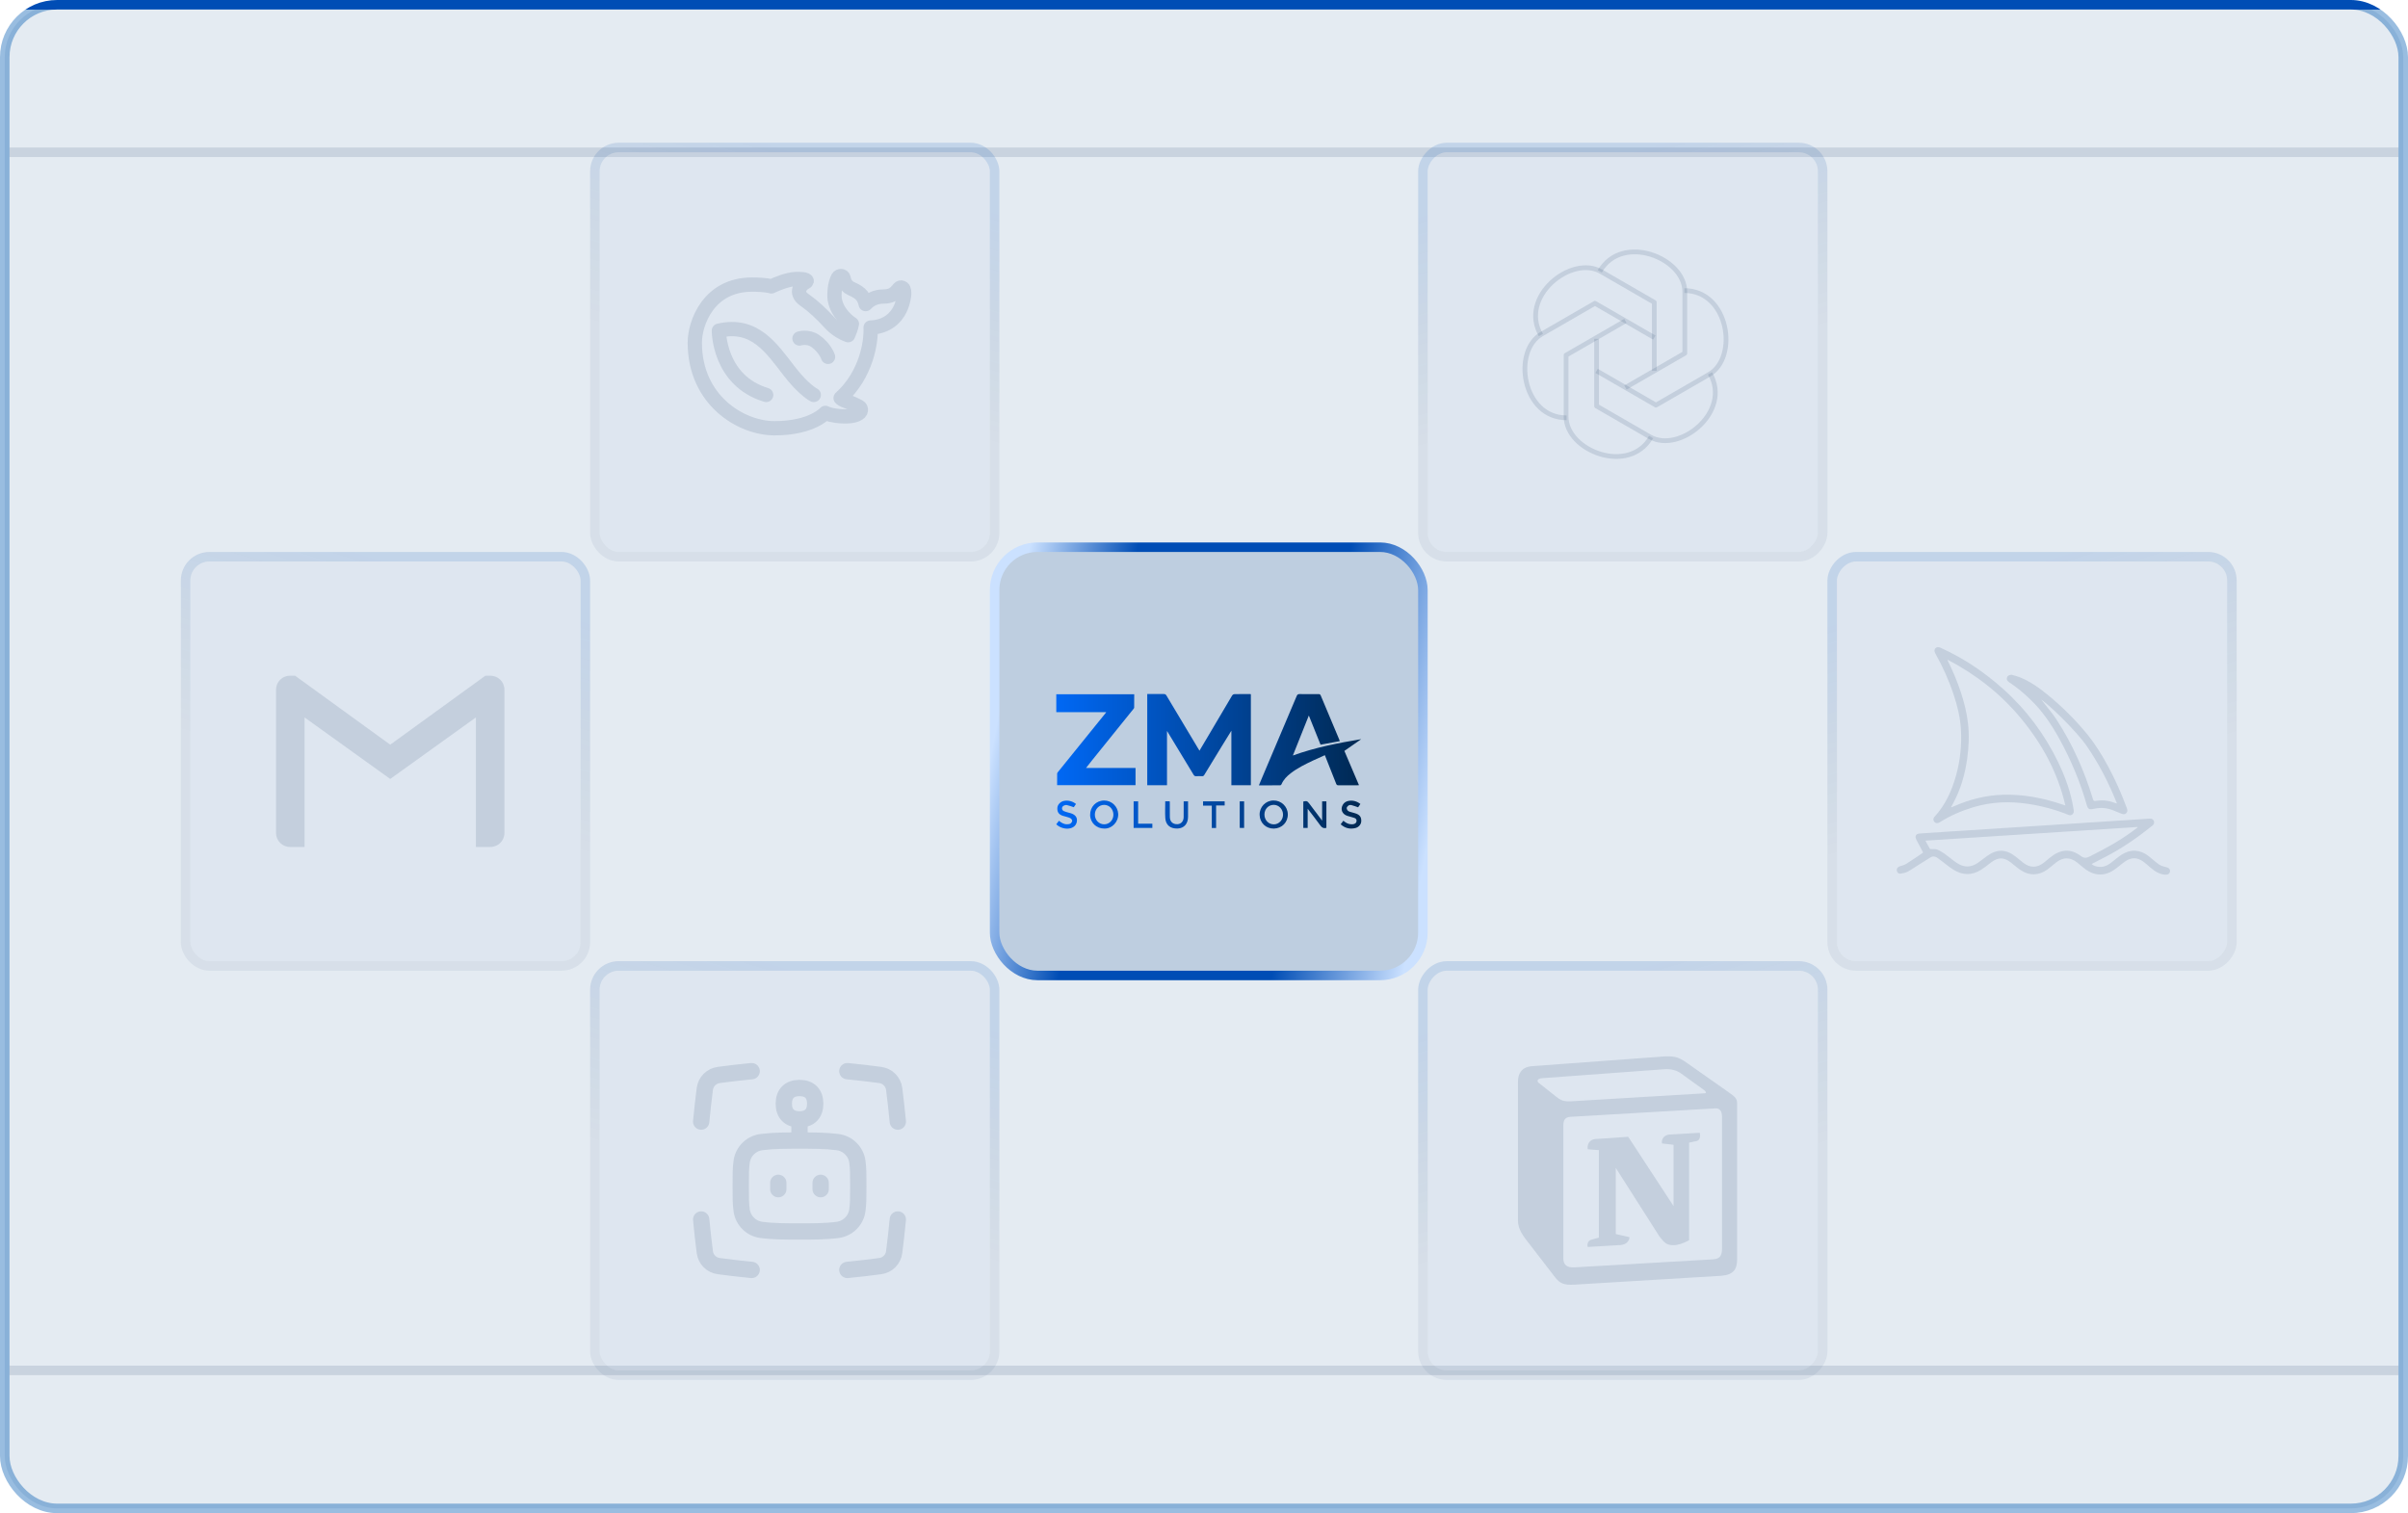 <svg width="253" height="159" viewBox="0 0 253 159" fill="none" xmlns="http://www.w3.org/2000/svg">
<rect x="0.5" y="0.5" width="252" height="158" rx="5.5" fill="#A6BAD3" fill-opacity="0.3"/>
<rect x="0.5" y="0.5" width="252" height="158" rx="5.5" stroke="url(#paint0_linear_404_236)"/>
<rect x="104.5" y="57.5" width="45" height="45" rx="4.5" fill="#A6BAD3" fill-opacity="0.6"/>
<rect x="104.5" y="57.5" width="45" height="45" rx="4.5" stroke="url(#paint1_linear_404_236)"/>
<path d="M131.424 72.948C131.424 76.136 131.424 79.318 131.424 82.513C130.739 82.513 130.064 82.513 129.376 82.513C129.376 80.611 129.376 78.711 129.376 76.782C129.035 77.335 128.705 77.865 128.379 78.398C127.762 79.405 127.147 80.412 126.534 81.421C126.474 81.52 126.415 81.571 126.29 81.563C126.09 81.55 125.888 81.547 125.689 81.564C125.541 81.576 125.468 81.515 125.396 81.396C124.49 79.895 123.58 78.396 122.67 76.897C122.654 76.87 122.634 76.845 122.612 76.812C122.612 78.713 122.612 80.603 122.612 82.51C121.933 82.51 121.241 82.51 120.537 82.51C120.537 79.32 120.537 76.137 120.537 72.927C120.71 72.927 120.88 72.926 121.05 72.927C121.458 72.928 121.866 72.936 122.273 72.928C122.408 72.925 122.482 72.966 122.552 73.083C123.63 74.892 124.713 76.698 125.796 78.504C125.866 78.622 125.938 78.74 126.024 78.882C126.301 78.415 126.569 77.967 126.834 77.517C127.704 76.042 128.572 74.566 129.448 73.095C129.491 73.022 129.598 72.944 129.678 72.942C130.23 72.927 130.784 72.932 131.336 72.932C131.363 72.932 131.389 72.942 131.424 72.948Z" fill="url(#paint2_linear_404_236)"/>
<path d="M132.266 82.525C132.455 82.075 132.635 81.644 132.817 81.213C133.958 78.521 135.101 75.83 136.238 73.136C136.301 72.987 136.372 72.931 136.539 72.933C137.202 72.945 137.866 72.94 138.529 72.936C138.644 72.935 138.713 72.958 138.763 73.078C139.414 74.637 140.071 76.193 140.725 77.751C140.741 77.788 140.748 77.829 140.763 77.88C140.091 78.004 139.429 78.125 138.745 78.251C138.338 77.236 137.934 76.23 137.514 75.185C136.95 76.6 136.401 77.976 135.837 79.389C138.189 78.535 140.592 78.075 143.019 77.671C142.433 78.08 141.846 78.489 141.249 78.906C141.76 80.104 142.267 81.294 142.782 82.504C142.718 82.509 142.666 82.517 142.615 82.517C141.951 82.517 141.288 82.514 140.625 82.519C140.498 82.52 140.435 82.483 140.386 82.357C139.998 81.362 139.601 80.37 139.198 79.354C138.779 79.543 138.362 79.722 137.953 79.917C137.137 80.306 136.322 80.701 135.603 81.259C135.201 81.572 134.847 81.925 134.645 82.408C134.624 82.458 134.553 82.52 134.504 82.52C133.766 82.527 133.029 82.525 132.266 82.525Z" fill="url(#paint3_linear_404_236)"/>
<path d="M114.104 80.699C115.874 80.699 117.585 80.699 119.306 80.699C119.306 81.301 119.306 81.885 119.306 82.502C116.564 82.502 113.826 82.502 111.067 82.502C111.067 82.104 111.064 81.691 111.071 81.279C111.072 81.226 111.119 81.168 111.156 81.121C112.47 79.494 113.785 77.867 115.1 76.241C115.443 75.817 115.788 75.393 116.131 74.969C116.16 74.934 116.184 74.895 116.229 74.832C114.465 74.832 112.73 74.832 110.98 74.832C110.98 74.196 110.98 73.577 110.98 72.952C113.697 72.952 116.414 72.952 119.168 72.952C119.168 73.432 119.172 73.892 119.163 74.352C119.163 74.411 119.106 74.475 119.064 74.527C117.644 76.29 116.222 78.052 114.801 79.815C114.578 80.093 114.36 80.374 114.104 80.699Z" fill="url(#paint4_linear_404_236)"/>
<path d="M133.841 87.067C133.011 87.083 132.364 86.463 132.343 85.63C132.322 84.802 132.968 84.126 133.792 84.114C134.613 84.102 135.288 84.742 135.305 85.55C135.324 86.399 134.695 87.049 133.841 87.067ZM132.85 85.582C132.848 86.176 133.278 86.626 133.846 86.623C134.373 86.62 134.803 86.161 134.803 85.603C134.803 85.037 134.367 84.574 133.832 84.572C133.278 84.571 132.853 85.008 132.85 85.582Z" fill="url(#paint5_linear_404_236)"/>
<path d="M116.016 87.064C115.195 87.07 114.541 86.438 114.536 85.632C114.53 84.776 115.16 84.126 116.003 84.117C116.799 84.109 117.449 84.749 117.485 85.513C117.526 86.376 116.817 87.099 116.016 87.064ZM116.981 85.609C116.982 85.023 116.552 84.571 115.998 84.575C115.466 84.579 115.038 85.028 115.032 85.589C115.027 86.158 115.453 86.611 116.001 86.618C116.549 86.625 116.981 86.181 116.981 85.609Z" fill="url(#paint6_linear_404_236)"/>
<path d="M139.359 86.993C139.07 87.068 138.89 86.975 138.722 86.738C138.307 86.154 137.858 85.593 137.392 84.984C137.392 85.68 137.392 86.335 137.392 87.001C137.225 87.001 137.085 87.001 136.933 87.001C136.933 86.07 136.933 85.147 136.933 84.223C137.282 84.138 137.358 84.166 137.571 84.45C138.005 85.029 138.441 85.607 138.911 86.232C138.911 85.526 138.911 84.871 138.911 84.205C139.073 84.205 139.209 84.205 139.359 84.205C139.359 85.132 139.359 86.06 139.359 86.993Z" fill="url(#paint7_linear_404_236)"/>
<path d="M110.976 86.616C111.067 86.497 111.158 86.378 111.258 86.247C111.513 86.446 111.771 86.62 112.099 86.612C112.221 86.61 112.36 86.604 112.458 86.544C112.55 86.487 112.644 86.36 112.651 86.258C112.657 86.169 112.564 86.035 112.477 85.986C112.332 85.902 112.158 85.866 111.994 85.814C111.889 85.781 111.78 85.762 111.675 85.728C111.236 85.586 111.063 85.329 111.094 84.875C111.116 84.543 111.429 84.223 111.796 84.156C112.241 84.075 112.677 84.185 113.052 84.479C112.969 84.602 112.885 84.727 112.82 84.822C112.563 84.739 112.329 84.647 112.085 84.595C111.983 84.573 111.848 84.611 111.752 84.665C111.515 84.797 111.524 85.111 111.768 85.228C111.921 85.302 112.093 85.337 112.258 85.387C112.343 85.413 112.431 85.43 112.516 85.458C112.956 85.604 113.167 85.859 113.151 86.219C113.134 86.638 112.872 86.939 112.435 87.04C111.947 87.153 111.354 86.982 110.976 86.616Z" fill="url(#paint8_linear_404_236)"/>
<path d="M142.931 84.482C142.838 84.619 142.753 84.742 142.692 84.831C142.437 84.745 142.21 84.655 141.975 84.596C141.884 84.573 141.757 84.593 141.68 84.645C141.593 84.702 141.496 84.815 141.493 84.907C141.489 85.009 141.561 85.147 141.644 85.212C141.747 85.291 141.895 85.316 142.026 85.357C142.176 85.405 142.333 85.435 142.481 85.491C142.884 85.644 143.038 85.879 143.023 86.294C143.012 86.61 142.776 86.912 142.425 87.005C141.844 87.16 141.322 87.032 140.859 86.617C140.954 86.491 141.044 86.372 141.143 86.24C141.389 86.451 141.651 86.612 141.98 86.614C142.063 86.614 142.148 86.615 142.227 86.594C142.381 86.554 142.504 86.472 142.528 86.294C142.552 86.111 142.452 85.999 142.299 85.946C142.052 85.862 141.795 85.806 141.546 85.725C141.014 85.552 140.809 85.04 141.081 84.571C141.213 84.343 141.42 84.21 141.674 84.159C142.116 84.071 142.563 84.188 142.931 84.482Z" fill="url(#paint9_linear_404_236)"/>
<path d="M122.427 84.2C122.589 84.2 122.733 84.2 122.894 84.2C122.899 84.25 122.908 84.302 122.908 84.354C122.91 84.851 122.905 85.349 122.911 85.846C122.918 86.342 123.227 86.628 123.716 86.605C124.097 86.586 124.355 86.296 124.362 85.859C124.37 85.41 124.364 84.962 124.364 84.512C124.364 84.416 124.364 84.32 124.364 84.208C124.514 84.208 124.655 84.208 124.824 84.208C124.824 84.373 124.824 84.543 124.824 84.713C124.824 85.093 124.826 85.473 124.822 85.852C124.816 86.568 124.396 87.032 123.735 87.06C122.971 87.092 122.479 86.699 122.433 85.961C122.398 85.383 122.427 84.803 122.427 84.2Z" fill="url(#paint10_linear_404_236)"/>
<path d="M127.771 87.008C127.603 87.008 127.472 87.008 127.318 87.008C127.318 86.23 127.318 85.453 127.318 84.654C127.004 84.654 126.711 84.654 126.401 84.654C126.401 84.493 126.401 84.354 126.401 84.204C127.158 84.204 127.907 84.204 128.671 84.204C128.671 84.344 128.671 84.479 128.671 84.637C128.38 84.637 128.087 84.637 127.771 84.637C127.771 85.435 127.771 86.212 127.771 87.008Z" fill="url(#paint11_linear_404_236)"/>
<path d="M119.106 86.997C119.106 86.06 119.106 85.138 119.106 84.205C119.263 84.205 119.411 84.205 119.581 84.205C119.581 84.986 119.581 85.761 119.581 86.555C120.088 86.555 120.575 86.555 121.073 86.555C121.073 86.71 121.073 86.845 121.073 86.997C120.426 86.997 119.775 86.997 119.106 86.997Z" fill="url(#paint12_linear_404_236)"/>
<path d="M130.26 87.001C130.257 86.949 130.253 86.909 130.253 86.869C130.253 85.987 130.253 85.105 130.253 84.208C130.41 84.208 130.557 84.208 130.716 84.208C130.716 85.133 130.716 86.061 130.716 87C130.569 87.001 130.426 87.001 130.26 87.001Z" fill="url(#paint13_linear_404_236)"/>
<path d="M1 16L252 16" stroke="#00264B" stroke-opacity="0.12"/>
<path d="M1 144L252 144" stroke="#00264B" stroke-opacity="0.12"/>
<rect x="20" y="59" width="41" height="42" rx="2" fill="#B1C5DF" fill-opacity="0.12"/>
<rect x="19.5" y="58.5" width="42" height="43" rx="2.5" stroke="url(#paint14_linear_404_236)" stroke-opacity="0.15"/>
<path d="M53 72.5V87.5C53 88.351 52.351 89 51.5 89H50V75.387L41 81.852L32 75.387V89H30.5C29.649 89 29 88.351 29 87.5V72.5C29 72.074 29.16 71.699 29.43 71.433C29.57 71.293 29.737 71.182 29.921 71.108C30.105 71.033 30.302 70.997 30.5 71H31L41 78.25L51 71H51.5C51.926 71 52.301 71.16 52.57 71.433C52.84 71.699 53 72.074 53 72.5Z" fill="#00264B" fill-opacity="0.12"/>
<rect width="41" height="42" rx="2" transform="matrix(-1 0 0 1 234 59)" fill="#B1C5DF" fill-opacity="0.12"/>
<rect x="0.5" y="-0.5" width="42" height="43" rx="2.5" transform="matrix(-1 0 0 1 235 59)" stroke="url(#paint15_linear_404_236)" stroke-opacity="0.15"/>
<g clip-path="url(#clip0_404_236)">
<path d="M226.297 86.268C226.371 86.461 226.31 86.623 226.146 86.755C224.603 87.997 222.984 89.123 221.222 90.034L219.75 90.794C220.054 91.037 220.396 91.105 220.76 91.091C221.158 91.076 221.492 90.893 221.8 90.659C222.168 90.378 222.516 90.067 222.903 89.815C223.839 89.206 224.849 89.261 225.734 89.948C226.111 90.24 226.457 90.574 226.847 90.844C227.036 90.975 227.277 91.046 227.509 91.097L227.56 91.108C227.841 91.167 228.012 91.309 227.994 91.552C227.975 91.793 227.784 91.933 227.496 91.915C226.885 91.875 226.407 91.56 225.958 91.18C225.678 90.942 225.407 90.688 225.105 90.482C224.544 90.1 223.95 90.089 223.378 90.456C223.042 90.672 222.736 90.937 222.421 91.186C221.913 91.587 221.365 91.882 220.697 91.892C219.963 91.903 219.373 91.574 218.833 91.122C218.639 90.961 218.448 90.796 218.251 90.639C217.512 90.05 216.755 90.05 216.014 90.64C215.928 90.709 215.842 90.778 215.757 90.849L215.587 90.989C215.445 91.106 215.301 91.221 215.155 91.332C214.248 92.018 213.209 92.051 212.268 91.408C211.926 91.175 211.615 90.897 211.288 90.64C210.547 90.056 209.932 90.058 209.177 90.637L209.116 90.685L208.93 90.828C208.684 91.019 208.435 91.208 208.175 91.377C207.192 92.016 206.192 91.989 205.216 91.372C204.812 91.116 204.443 90.805 204.06 90.516L204.002 90.473C203.85 90.359 203.699 90.242 203.542 90.133C203.323 89.983 203.088 89.94 202.851 90.084C202.432 90.338 202.019 90.6 201.604 90.861C201.212 91.107 200.834 91.378 200.427 91.595C200.206 91.712 199.941 91.767 199.689 91.799C199.455 91.829 199.294 91.655 199.285 91.436C199.276 91.22 199.417 91.084 199.637 91.022L199.649 91.018C199.882 90.956 200.123 90.876 200.325 90.749C200.895 90.391 201.448 90.004 202.007 89.627C202.023 89.616 202.032 89.596 202.051 89.572L201.704 88.915C201.588 88.696 201.473 88.477 201.357 88.257C201.156 87.871 201.287 87.613 201.72 87.582C202.889 87.498 204.059 87.427 205.229 87.351L211.96 86.919C213.551 86.817 215.142 86.713 216.733 86.611C218.977 86.466 221.22 86.322 223.464 86.177C224.061 86.138 224.657 86.101 225.254 86.062L225.85 86.022C226.056 86.009 226.221 86.071 226.297 86.268ZM224.59 86.95L224.57 86.901L202.296 88.335L202.351 88.438C202.496 88.708 202.624 88.953 202.763 89.19C202.776 89.212 202.821 89.216 202.868 89.218L202.917 89.219L202.931 89.22L202.945 89.22C203.138 89.235 203.35 89.201 203.522 89.268C203.796 89.377 204.058 89.532 204.3 89.703C204.733 90.01 205.134 90.363 205.572 90.66C206.351 91.189 207.084 91.174 207.851 90.637C208.174 90.411 208.481 90.161 208.801 89.93C209.803 89.208 210.752 89.223 211.73 89.977C212.016 90.197 212.288 90.435 212.573 90.656C213.288 91.209 214.014 91.211 214.726 90.661C214.963 90.478 215.188 90.28 215.421 90.091C216.476 89.234 217.545 89.152 218.583 89.916L218.614 89.939C218.946 90.19 219.193 90.177 219.524 90.012L219.685 89.931C221.16 89.192 222.608 88.406 223.944 87.429C224.161 87.27 224.375 87.11 224.59 86.95ZM203.907 68.076C206.318 69.163 208.483 70.626 210.451 72.385C212.899 74.573 214.828 77.157 216.254 80.112C217.004 81.668 217.587 83.284 217.855 84.999L217.868 85.083L217.887 85.217C217.888 85.549 217.622 85.744 217.345 85.632C215.968 85.076 214.547 84.691 213.079 84.47C211.138 84.179 209.221 84.252 207.335 84.82C206.083 85.197 204.893 85.71 203.787 86.412C203.583 86.541 203.366 86.519 203.233 86.36C203.094 86.195 203.095 85.997 203.255 85.823C204.41 84.569 205.083 83.062 205.528 81.442C205.964 79.859 206.123 78.241 206.025 76.605C205.952 75.375 205.657 74.185 205.271 73.016C204.772 71.505 204.124 70.06 203.342 68.674C203.215 68.448 203.217 68.271 203.346 68.126C203.48 67.976 203.652 67.96 203.907 68.076ZM211.339 70.901C211.563 70.966 211.864 71.031 212.147 71.141C213.278 71.581 214.252 72.279 215.18 73.042C216.689 74.282 218.07 75.654 219.305 77.166C220.165 78.219 220.87 79.377 221.513 80.572C222.242 81.928 222.87 83.329 223.403 84.773L223.44 84.874C223.454 84.912 223.468 84.95 223.481 84.989C223.537 85.156 223.53 85.317 223.4 85.445C223.266 85.575 223.106 85.584 222.937 85.517L222.925 85.513C222.683 85.413 222.437 85.321 222.196 85.221L222.092 85.177C221.412 84.885 220.713 84.827 219.993 84.99C219.927 85.005 219.859 85.017 219.792 85.027C219.525 85.068 219.358 84.964 219.285 84.705C218.584 82.217 217.595 79.848 216.343 77.587L216.281 77.475C215.474 76.033 214.55 74.677 213.349 73.525C212.64 72.844 211.894 72.21 211.07 71.672C210.879 71.547 210.808 71.374 210.871 71.184C210.933 70.999 211.077 70.925 211.339 70.901ZM204.628 69.322C204.63 69.385 204.647 69.434 204.67 69.48C205.194 70.537 205.65 71.623 206.02 72.743C206.371 73.805 206.64 74.888 206.769 76.002C206.913 77.248 206.854 78.491 206.683 79.731C206.458 81.364 206.005 82.925 205.224 84.384L205.133 84.554L204.995 84.812C205.024 84.82 205.039 84.829 205.048 84.826C205.131 84.793 205.212 84.759 205.293 84.724C206.951 83.996 208.678 83.557 210.492 83.511C212.564 83.46 214.57 83.833 216.529 84.484L216.663 84.528C216.76 84.56 216.863 84.593 216.997 84.636C216.204 81.162 214.558 78.176 212.341 75.49C210.203 72.9 207.602 70.877 204.628 69.322ZM214.471 73.534L214.497 73.564L214.549 73.622C214.569 73.645 214.588 73.666 214.605 73.688C214.727 73.846 214.85 74.002 214.975 74.157L215.179 74.411C215.486 74.793 215.788 75.177 216.054 75.585C217.737 78.166 218.975 80.957 219.877 83.898L219.904 83.987C219.951 84.141 220.015 84.184 220.165 84.162L220.176 84.16C220.851 84.048 221.51 84.106 222.15 84.352L222.183 84.365C222.244 84.39 222.309 84.403 222.427 84.438C221.561 82.276 220.537 80.264 219.242 78.388C218.121 76.766 215.121 73.886 214.471 73.534" fill="#00264B" fill-opacity="0.12"/>
</g>
<rect x="63" y="16" width="41" height="42" rx="2" fill="#B1C5DF" fill-opacity="0.12"/>
<rect x="62.5" y="15.5" width="42" height="43" rx="2.5" stroke="url(#paint16_linear_404_236)" stroke-opacity="0.15"/>
<path d="M92.725 31.166C92.392 31.168 92.062 31.239 91.757 31.374C91.453 31.509 91.179 31.706 90.954 31.952C90.738 30.929 90.095 30.628 89.361 30.287C88.896 30.071 88.702 29.591 88.639 29.244C88.615 29.111 88.506 29.004 88.371 29.004C88.237 29.004 88.109 29.059 88.045 29.177C87.905 29.427 87.691 29.977 87.672 30.987C87.643 32.49 88.882 33.649 89.506 34.04C89.442 34.41 89.216 34.982 89.111 35.222C88.401 34.961 87.761 34.538 87.241 33.988C86.283 32.945 85.503 32.207 84.485 31.485C83.467 30.763 84.148 29.902 84.575 29.697C85.002 29.492 84.678 29.282 83.613 29.318C82.76 29.347 81.546 29.848 81.046 30.095C80.536 29.933 79.474 29.901 79.008 29.905C74.425 29.905 73 33.98 73 36C73 42.086 77.873 45 81.373 45C85.331 45 86.718 43.386 86.718 43.386C86.882 43.487 87.478 43.702 88.556 43.748C89.905 43.805 90.407 43.424 90.446 43.131C90.485 42.838 90.267 42.731 90.076 42.641C89.886 42.552 89.586 42.381 89.021 42.196C88.568 42.049 88.364 41.888 88.319 41.826C91.049 39.354 91.549 35.891 91.472 34.419C93.584 34.337 94.415 32.931 94.689 32.219C94.969 31.493 95.143 30.503 94.853 30.279C94.621 30.099 94.427 30.315 94.359 30.446C93.987 30.842 93.715 31.165 92.724 31.165" stroke="#00264B" stroke-opacity="0.12" stroke-width="1.5" stroke-linecap="round" stroke-linejoin="round"/>
<path d="M84 35.568C84 35.568 84.876 35.298 85.645 35.823C86.686 36.533 87 37.499 87 37.499M85.5 41.499C85.5 41.499 84.459 40.992 82.896 38.96C81.018 36.52 79.249 33.886 75.529 34.747C75.529 34.747 75.5 39.997 80.5 41.499" stroke="#00264B" stroke-opacity="0.12" stroke-width="1.5" stroke-linecap="round" stroke-linejoin="round"/>
<rect width="41" height="42" rx="2" transform="matrix(-1 0 0 1 191 16)" fill="#B1C5DF" fill-opacity="0.12"/>
<rect x="0.5" y="-0.5" width="42" height="43" rx="2.5" transform="matrix(-1 0 0 1 192 16)" stroke="url(#paint17_linear_404_236)" stroke-opacity="0.15"/>
<path d="M173.81 38.97V31.77L168.215 28.54C165.115 26.75 159.565 31.165 161.895 35.205" stroke="#00264B" stroke-opacity="0.12" stroke-width="0.5" stroke-linejoin="round"/>
<path d="M173.81 35.47L167.575 31.87L161.98 35.1C158.88 36.89 159.93 43.905 164.595 43.905" stroke="#00264B" stroke-opacity="0.12" stroke-width="0.5" stroke-linejoin="round"/>
<path d="M170.78 33.72L164.545 37.32V43.785C164.545 47.365 171.145 49.965 173.475 45.925" stroke="#00264B" stroke-opacity="0.12" stroke-width="0.5" stroke-linejoin="round"/>
<path d="M167.75 35.6V42.67L173.345 45.9C176.445 47.69 181.995 43.275 179.665 39.235" stroke="#00264B" stroke-opacity="0.12" stroke-width="0.5" stroke-linejoin="round"/>
<path d="M167.75 38.97L173.985 42.57L179.58 39.34C182.685 37.545 181.635 30.535 176.97 30.535" stroke="#00264B" stroke-opacity="0.12" stroke-width="0.5" stroke-linejoin="round"/>
<path d="M170.78 40.72L177.015 37.12V30.655C177.015 27.075 170.415 24.475 168.085 28.515" stroke="#00264B" stroke-opacity="0.12" stroke-width="0.5" stroke-linejoin="round"/>
<rect x="63" y="102" width="41" height="42" rx="2" fill="#B1C5DF" fill-opacity="0.12"/>
<rect x="62.5" y="101.5" width="42" height="43" rx="2.5" stroke="url(#paint18_linear_404_236)" stroke-opacity="0.15"/>
<g clip-path="url(#clip1_404_236)">
<path d="M89.028 133.443C90.183 133.331 91.335 133.197 92.484 133.042C92.857 132.993 93.204 132.822 93.469 132.555C93.734 132.288 93.902 131.94 93.948 131.566C94.085 130.464 94.221 129.317 94.331 128.143M78.974 112.557C77.82 112.669 76.667 112.803 75.518 112.958C75.145 113.006 74.798 113.177 74.533 113.444C74.268 113.711 74.099 114.059 74.052 114.432C73.907 115.572 73.78 116.714 73.67 117.857M89.028 112.557C90.211 112.67 91.368 112.81 92.484 112.958C92.857 113.007 93.203 113.178 93.468 113.445C93.733 113.712 93.902 114.059 93.948 114.432C94.085 115.536 94.221 116.683 94.331 117.857M78.974 133.443C77.82 133.33 76.668 133.196 75.518 133.042C75.144 132.994 74.798 132.822 74.532 132.555C74.267 132.288 74.098 131.94 74.052 131.566C73.907 130.427 73.78 129.286 73.67 128.143M84 119.849V117.646M84 119.849C85.349 119.849 86.75 119.849 87.993 120.01C88.514 120.075 89 120.309 89.376 120.675C89.752 121.042 89.999 121.521 90.077 122.04C90.178 122.731 90.178 123.432 90.178 124.625C90.178 125.82 90.178 126.521 90.076 127.21C89.997 127.729 89.751 128.208 89.376 128.574C89 128.941 88.515 129.174 87.995 129.24C86.752 129.403 85.351 129.403 84.002 129.403C82.654 129.403 81.254 129.403 80.011 129.24C79.49 129.175 79.004 128.942 78.628 128.575C78.252 128.209 78.005 127.73 77.927 127.21C77.825 126.521 77.825 125.82 77.825 124.625C77.825 123.43 77.825 122.731 77.927 122.04C78.005 121.521 78.252 121.042 78.628 120.675C79.004 120.309 79.49 120.075 80.011 120.01C81.254 119.849 82.653 119.849 84 119.849ZM86.224 124.958V124.293M81.772 124.958V124.293M84 117.624C85.056 117.624 85.651 117.029 85.651 115.973C85.651 114.917 85.056 114.326 84 114.326C82.944 114.326 82.351 114.921 82.351 115.975C82.351 117.029 82.946 117.624 84 117.624Z" stroke="#00264B" stroke-opacity="0.12" stroke-width="1.714" stroke-linecap="round" stroke-linejoin="round"/>
</g>
<rect width="41" height="42" rx="2" transform="matrix(-1 0 0 1 191 102)" fill="#B1C5DF" fill-opacity="0.12"/>
<rect x="0.5" y="-0.5" width="42" height="43" rx="2.5" transform="matrix(-1 0 0 1 192 102)" stroke="url(#paint19_linear_404_236)" stroke-opacity="0.15"/>
<g clip-path="url(#clip2_404_236)">
<path d="M163.461 115.207C164.203 115.812 164.485 115.769 165.886 115.675L179.101 114.883C179.383 114.883 179.149 114.601 179.054 114.554L176.859 112.968C176.441 112.639 175.879 112.269 174.804 112.358L162.011 113.296C161.542 113.338 161.449 113.573 161.636 113.761L163.461 115.207ZM164.254 118.289V132.191C164.254 132.937 164.625 133.219 165.465 133.171L179.989 132.331C180.829 132.284 180.926 131.773 180.926 131.164V117.355C180.926 116.746 180.691 116.422 180.176 116.469L165.001 117.355C164.438 117.403 164.254 117.679 164.254 118.285L164.254 118.289ZM178.59 119.031C178.684 119.453 178.59 119.871 178.168 119.922L177.469 120.063V130.324C176.859 130.653 176.301 130.84 175.836 130.84C175.086 130.84 174.898 130.606 174.34 129.907L169.762 122.719V129.673L171.211 130.001C171.211 130.001 171.211 130.841 170.043 130.841L166.82 131.029C166.726 130.841 166.82 130.372 167.149 130.282L167.989 130.048V120.856L166.821 120.763C166.727 120.34 166.962 119.735 167.614 119.689L171.07 119.454L175.836 126.735V120.293L174.621 120.152C174.527 119.641 174.898 119.266 175.367 119.222L178.59 119.031ZM160.937 112.035L174.246 111.055C175.879 110.914 176.301 111.007 177.328 111.754L181.578 114.742C182.277 115.253 182.512 115.394 182.512 115.953V132.332C182.512 133.36 182.137 133.965 180.832 134.059L165.37 134.992C164.394 135.04 163.925 134.899 163.409 134.246L160.28 130.183C159.721 129.437 159.487 128.878 159.487 128.227V113.668C159.487 112.828 159.862 112.129 160.936 112.036L160.937 112.035Z" fill="#00264B" fill-opacity="0.12"/>
</g>
<defs>
<linearGradient id="paint0_linear_404_236" x1="126.5" y1="1" x2="126.5" y2="158" gradientUnits="userSpaceOnUse">
<stop stop-color="#004DB5"/>
<stop offset="0" stop-color="#005AB1" stop-opacity="0.4"/>
</linearGradient>
<linearGradient id="paint1_linear_404_236" x1="104" y1="80" x2="150" y2="88.5" gradientUnits="userSpaceOnUse">
<stop stop-color="#CBE1FF"/>
<stop offset="0.24" stop-color="#004DB5"/>
<stop offset="0.71" stop-color="#004DB5"/>
<stop offset="1" stop-color="#CBE1FF"/>
</linearGradient>
<linearGradient id="paint2_linear_404_236" x1="109" y1="81.5" x2="144.5" y2="81.5" gradientUnits="userSpaceOnUse">
<stop stop-color="#006CFF"/>
<stop offset="1" stop-color="#00264B"/>
</linearGradient>
<linearGradient id="paint3_linear_404_236" x1="109" y1="81.5" x2="144.5" y2="81.5" gradientUnits="userSpaceOnUse">
<stop stop-color="#006CFF"/>
<stop offset="1" stop-color="#00264B"/>
</linearGradient>
<linearGradient id="paint4_linear_404_236" x1="109" y1="81.5" x2="144.5" y2="81.5" gradientUnits="userSpaceOnUse">
<stop stop-color="#006CFF"/>
<stop offset="1" stop-color="#00264B"/>
</linearGradient>
<linearGradient id="paint5_linear_404_236" x1="109" y1="81.5" x2="144.5" y2="81.5" gradientUnits="userSpaceOnUse">
<stop stop-color="#006CFF"/>
<stop offset="1" stop-color="#00264B"/>
</linearGradient>
<linearGradient id="paint6_linear_404_236" x1="109" y1="81.5" x2="144.5" y2="81.5" gradientUnits="userSpaceOnUse">
<stop stop-color="#006CFF"/>
<stop offset="1" stop-color="#00264B"/>
</linearGradient>
<linearGradient id="paint7_linear_404_236" x1="109" y1="81.5" x2="144.5" y2="81.5" gradientUnits="userSpaceOnUse">
<stop stop-color="#006CFF"/>
<stop offset="1" stop-color="#00264B"/>
</linearGradient>
<linearGradient id="paint8_linear_404_236" x1="109" y1="81.5" x2="144.5" y2="81.5" gradientUnits="userSpaceOnUse">
<stop stop-color="#006CFF"/>
<stop offset="1" stop-color="#00264B"/>
</linearGradient>
<linearGradient id="paint9_linear_404_236" x1="109" y1="81.5" x2="144.5" y2="81.5" gradientUnits="userSpaceOnUse">
<stop stop-color="#006CFF"/>
<stop offset="1" stop-color="#00264B"/>
</linearGradient>
<linearGradient id="paint10_linear_404_236" x1="109" y1="81.5" x2="144.5" y2="81.5" gradientUnits="userSpaceOnUse">
<stop stop-color="#006CFF"/>
<stop offset="1" stop-color="#00264B"/>
</linearGradient>
<linearGradient id="paint11_linear_404_236" x1="109" y1="81.5" x2="144.5" y2="81.5" gradientUnits="userSpaceOnUse">
<stop stop-color="#006CFF"/>
<stop offset="1" stop-color="#00264B"/>
</linearGradient>
<linearGradient id="paint12_linear_404_236" x1="109" y1="81.5" x2="144.5" y2="81.5" gradientUnits="userSpaceOnUse">
<stop stop-color="#006CFF"/>
<stop offset="1" stop-color="#00264B"/>
</linearGradient>
<linearGradient id="paint13_linear_404_236" x1="109" y1="81.5" x2="144.5" y2="81.5" gradientUnits="userSpaceOnUse">
<stop stop-color="#006CFF"/>
<stop offset="1" stop-color="#00264B"/>
</linearGradient>
<linearGradient id="paint14_linear_404_236" x1="40.5" y1="59" x2="28.845" y2="97.469" gradientUnits="userSpaceOnUse">
<stop stop-color="#004DB5"/>
<stop offset="0.577" stop-color="#00224F" stop-opacity="0.4"/>
</linearGradient>
<linearGradient id="paint15_linear_404_236" x1="20.5" y1="0" x2="8.845" y2="38.469" gradientUnits="userSpaceOnUse">
<stop stop-color="#004DB5"/>
<stop offset="0.577" stop-color="#00224F" stop-opacity="0.4"/>
</linearGradient>
<linearGradient id="paint16_linear_404_236" x1="83.5" y1="16" x2="71.845" y2="54.469" gradientUnits="userSpaceOnUse">
<stop stop-color="#004DB5"/>
<stop offset="0.577" stop-color="#00224F" stop-opacity="0.4"/>
</linearGradient>
<linearGradient id="paint17_linear_404_236" x1="20.5" y1="0" x2="8.845" y2="38.469" gradientUnits="userSpaceOnUse">
<stop stop-color="#004DB5"/>
<stop offset="0.577" stop-color="#00224F" stop-opacity="0.4"/>
</linearGradient>
<linearGradient id="paint18_linear_404_236" x1="83.5" y1="102" x2="71.845" y2="140.469" gradientUnits="userSpaceOnUse">
<stop stop-color="#004DB5"/>
<stop offset="0.577" stop-color="#00224F" stop-opacity="0.4"/>
</linearGradient>
<linearGradient id="paint19_linear_404_236" x1="20.5" y1="0" x2="8.845" y2="38.469" gradientUnits="userSpaceOnUse">
<stop stop-color="#004DB5"/>
<stop offset="0.577" stop-color="#00224F" stop-opacity="0.4"/>
</linearGradient>
<clipPath id="clip0_404_236">
<rect width="28.72" height="24" fill="white" transform="translate(199.28 68)"/>
</clipPath>
<clipPath id="clip1_404_236">
<rect width="24" height="24" fill="white" transform="translate(72 111)"/>
</clipPath>
<clipPath id="clip2_404_236">
<rect width="24" height="24" fill="white" transform="translate(159 111)"/>
</clipPath>
</defs>
</svg>

